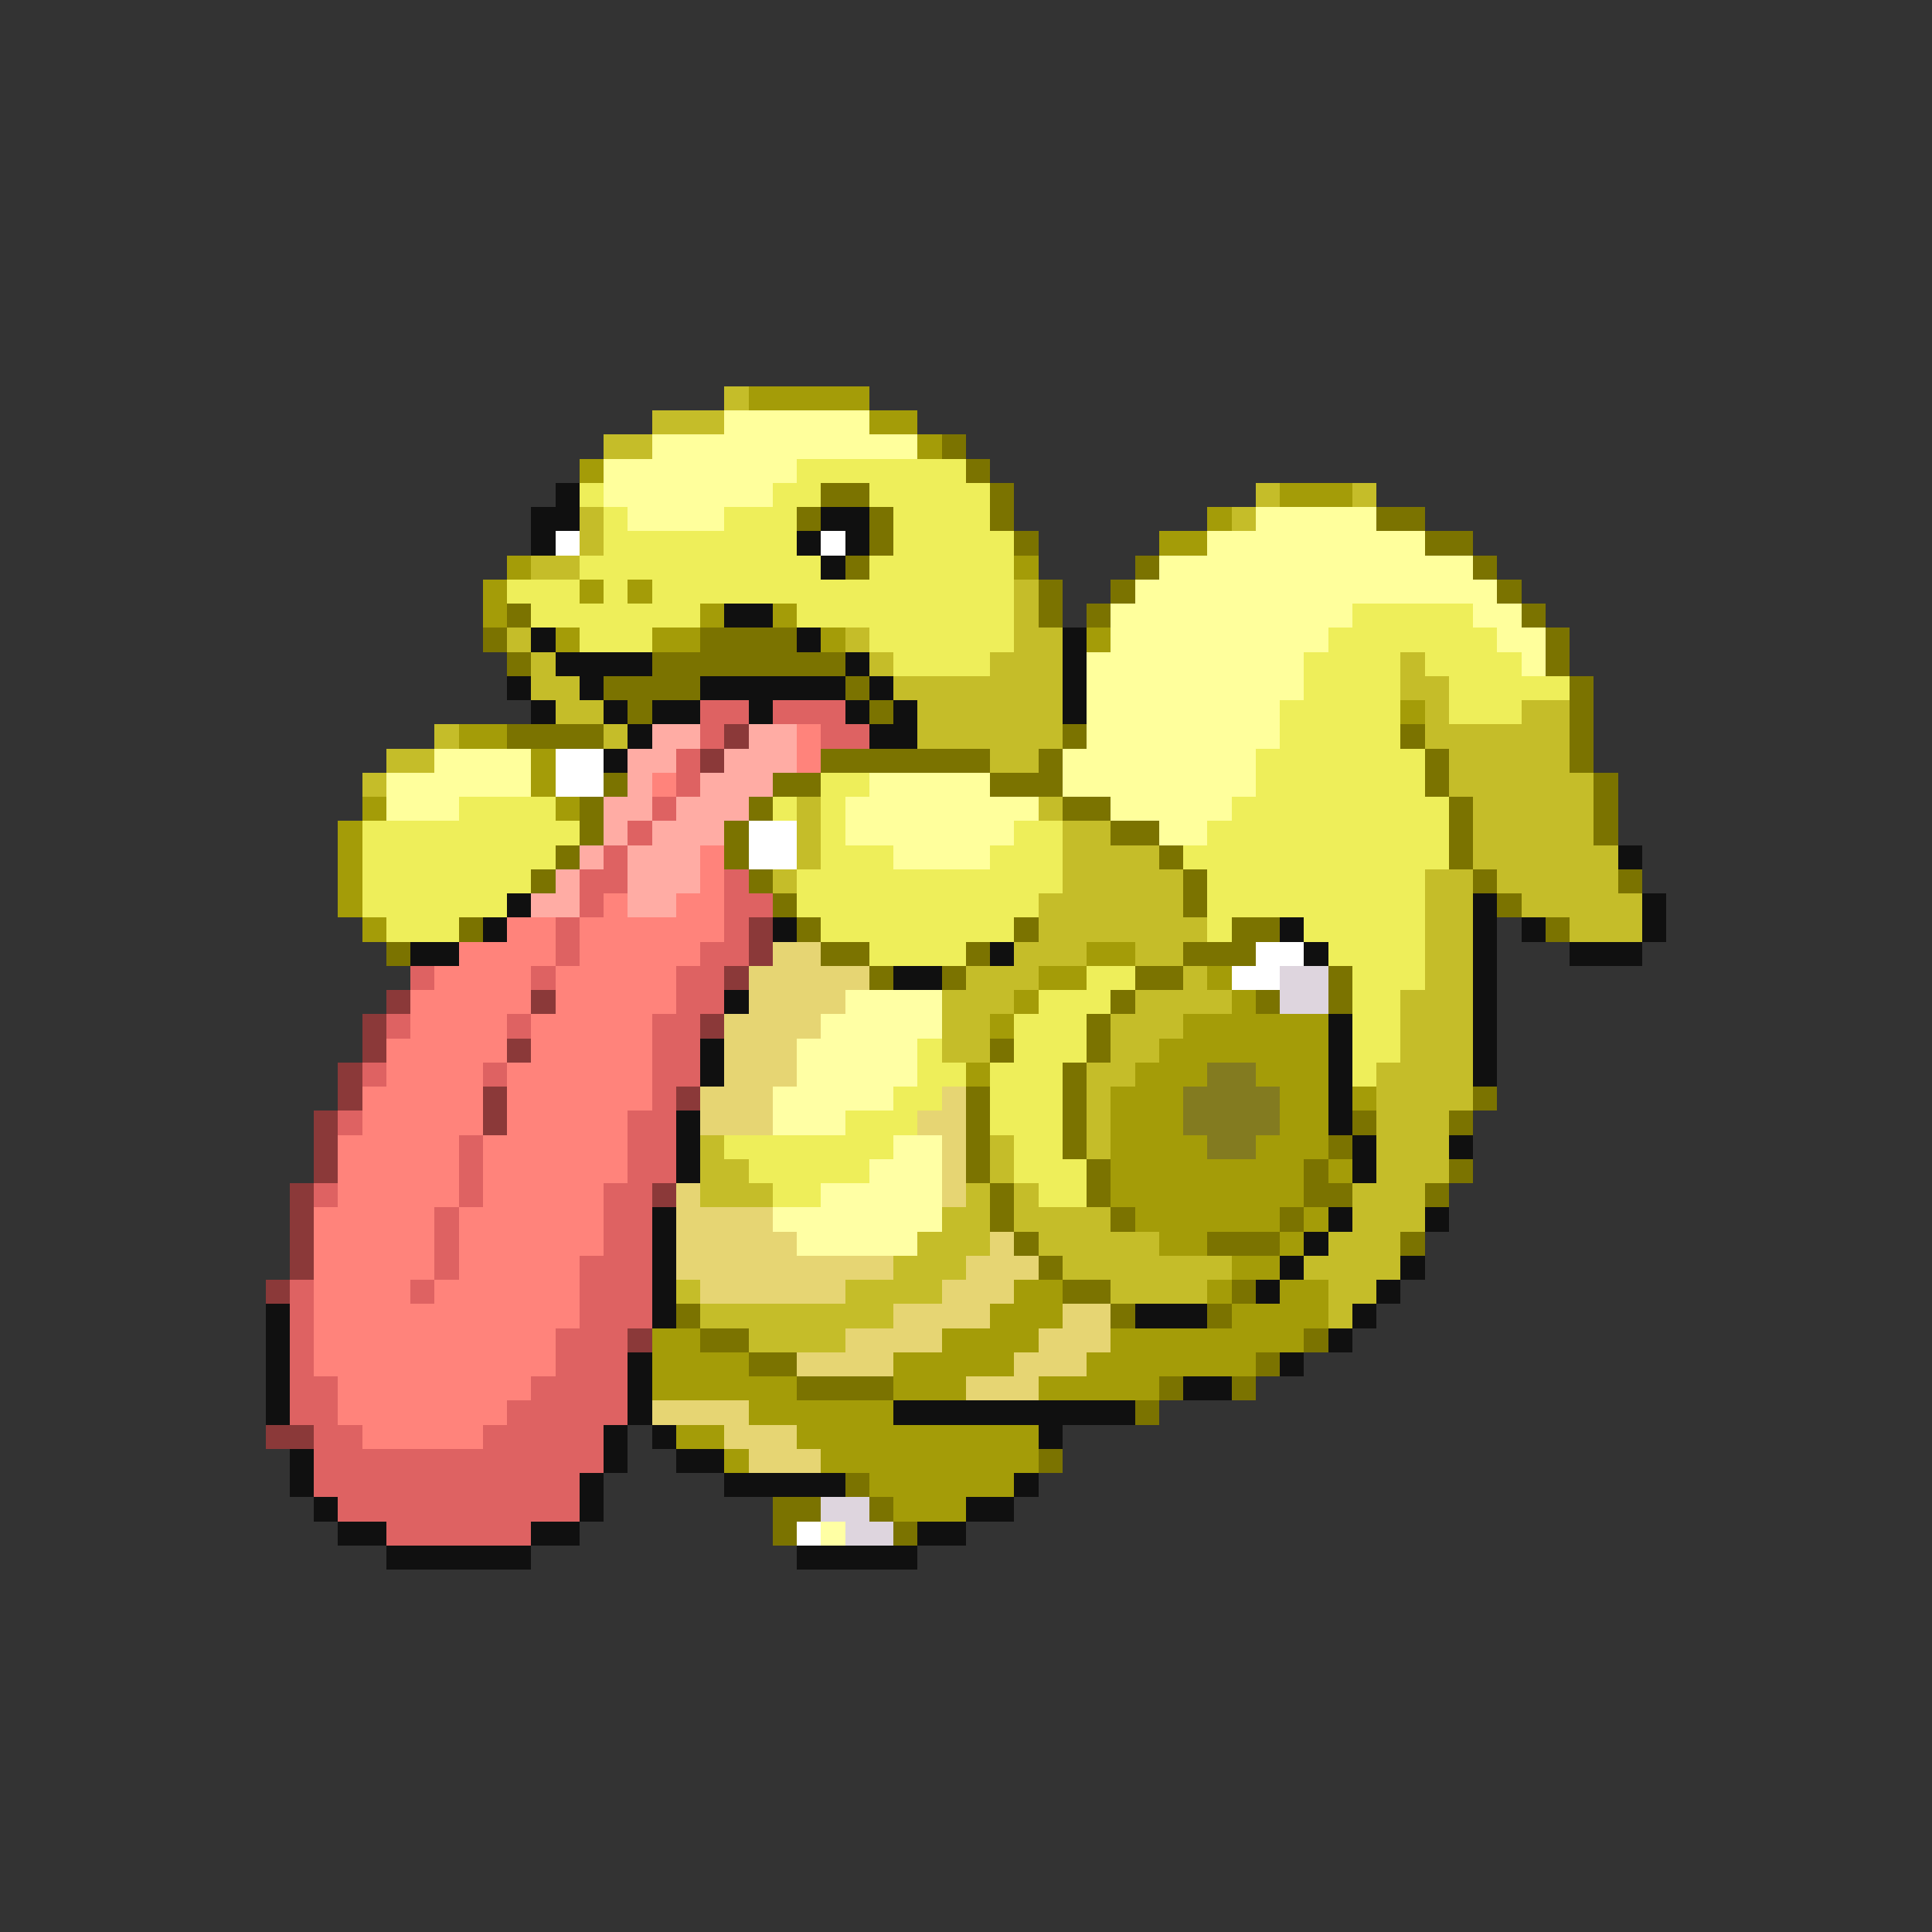 <svg xmlns="http://www.w3.org/2000/svg" viewBox="0 -0.5 80 80" shape-rendering="crispEdges">
<rect x="0" y="-0.5" width="80" height="80" fill="#333333" stroke="none"/>
<path stroke="#c5bd29" d="M30 16h1M27 17h3M25 18h2M52 20h1M56 20h1M24 21h1M51 21h1M24 22h1M22 23h2M42 24h1M42 25h1M21 26h1M35 26h1M42 26h2M22 27h1M36 27h1M41 27h3M58 27h1M22 28h2M37 28h7M58 28h2M23 29h2M38 29h6M59 29h1M63 29h2M18 30h1M25 30h1M38 30h6M59 30h6M16 31h2M41 31h2M60 31h5M15 32h1M60 32h6M33 33h1M43 33h1M61 33h5M33 34h1M44 34h2M61 34h5M33 35h1M44 35h4M61 35h6M32 36h1M44 36h5M59 36h2M62 36h5M43 37h6M59 37h2M63 37h5M43 38h7M59 38h2M65 38h3M42 39h3M47 39h2M59 39h2M40 40h3M49 40h1M59 40h2M39 41h3M47 41h4M58 41h3M39 42h2M46 42h3M58 42h3M39 43h2M46 43h2M58 43h3M45 44h2M57 44h4M45 45h1M57 45h4M45 46h1M57 46h3M29 47h1M41 47h1M45 47h1M57 47h3M29 48h2M41 48h1M57 48h3M29 49h3M40 49h1M42 49h1M56 49h3M39 50h2M42 50h4M56 50h3M38 51h3M43 51h5M55 51h3M37 52h3M44 52h7M54 52h4M28 53h1M35 53h4M46 53h4M55 53h2M29 54h8M55 54h1M31 55h4" />
<path stroke="#a49c08" d="M31 16h5M36 17h2M38 18h1M24 19h1M53 20h3M50 21h1M48 22h2M21 23h1M42 23h1M20 24h1M24 24h1M26 24h1M20 25h1M29 25h1M32 25h1M23 26h1M27 26h2M34 26h1M45 26h1M58 29h1M19 30h2M22 31h1M22 32h1M15 33h1M23 33h1M14 34h1M14 35h1M14 36h1M14 37h1M15 38h1M45 39h2M43 40h2M50 40h1M42 41h1M51 41h1M41 42h1M49 42h6M48 43h7M40 44h1M47 44h3M52 44h3M46 45h3M53 45h2M56 45h1M46 46h3M53 46h2M46 47h4M52 47h3M46 48h8M55 48h1M46 49h8M47 50h6M54 50h1M48 51h2M53 51h1M51 52h2M42 53h2M50 53h1M53 53h2M41 54h3M51 54h4M27 55h2M39 55h4M46 55h8M27 56h4M37 56h5M45 56h7M27 57h6M37 57h3M43 57h5M31 58h6M28 59h2M33 59h10M30 60h1M34 60h9M36 61h6M37 62h3" />
<path stroke="#ffff9c" d="M30 17h6M27 18h11M25 19h8M25 20h7M26 21h4M52 21h5M50 22h9M48 23h13M47 24h15M46 25h10M61 25h2M46 26h9M62 26h2M45 27h9M63 27h1M45 28h9M45 29h8M45 30h8M18 31h4M44 31h8M16 32h6M36 32h5M44 32h8M16 33h3M35 33h8M46 33h5M35 34h7M48 34h2M37 35h4" />
<path stroke="#7b7300" d="M39 18h1M40 19h1M34 20h2M41 20h1M33 21h1M36 21h1M41 21h1M57 21h2M36 22h1M42 22h1M59 22h2M35 23h1M47 23h1M61 23h1M43 24h1M46 24h1M62 24h1M21 25h1M43 25h1M45 25h1M63 25h1M20 26h1M29 26h4M64 26h1M21 27h1M27 27h8M64 27h1M25 28h4M35 28h1M65 28h1M26 29h1M36 29h1M65 29h1M21 30h4M44 30h1M58 30h1M65 30h1M34 31h7M43 31h1M59 31h1M65 31h1M25 32h1M32 32h2M41 32h3M59 32h1M66 32h1M24 33h1M31 33h1M44 33h2M60 33h1M66 33h1M24 34h1M30 34h1M46 34h2M60 34h1M66 34h1M23 35h1M30 35h1M48 35h1M60 35h1M22 36h1M31 36h1M49 36h1M61 36h1M67 36h1M32 37h1M49 37h1M62 37h1M19 38h1M33 38h1M42 38h1M51 38h2M64 38h1M16 39h1M34 39h2M40 39h1M49 39h3M36 40h1M39 40h1M47 40h2M55 40h1M46 41h1M52 41h1M55 41h1M45 42h1M41 43h1M45 43h1M44 44h1M40 45h1M44 45h1M61 45h1M40 46h1M44 46h1M56 46h1M60 46h1M40 47h1M44 47h1M55 47h1M40 48h1M45 48h1M54 48h1M60 48h1M41 49h1M45 49h1M54 49h2M59 49h1M41 50h1M46 50h1M53 50h1M42 51h1M50 51h3M58 51h1M43 52h1M44 53h2M51 53h1M28 54h1M46 54h1M50 54h1M29 55h2M54 55h1M31 56h2M52 56h1M33 57h4M48 57h1M51 57h1M47 58h1M43 60h1M35 61h1M32 62h2M36 62h1M32 63h1M37 63h1" />
<path stroke="#eeee5a" d="M33 19h7M24 20h1M32 20h2M36 20h5M25 21h1M30 21h3M37 21h4M25 22h8M37 22h5M24 23h10M36 23h6M21 24h3M25 24h1M27 24h15M22 25h7M33 25h9M56 25h5M24 26h3M36 26h6M55 26h7M37 27h4M54 27h4M59 27h4M54 28h4M60 28h5M53 29h5M60 29h3M53 30h5M52 31h7M34 32h2M52 32h7M19 33h4M32 33h1M34 33h1M51 33h9M15 34h9M34 34h1M42 34h2M50 34h10M15 35h8M34 35h3M41 35h3M49 35h11M15 36h7M33 36h11M50 36h9M15 37h6M33 37h10M50 37h9M16 38h3M34 38h8M50 38h1M54 38h5M36 39h4M55 39h4M45 40h2M56 40h3M43 41h3M56 41h2M42 42h3M56 42h2M38 43h1M42 43h3M56 43h2M38 44h2M41 44h3M56 44h1M37 45h2M41 45h3M35 46h3M41 46h3M30 47h7M42 47h2M31 48h5M42 48h3M32 49h2M43 49h2" />
<path stroke="#101010" d="M23 20h1M22 21h2M34 21h2M22 22h1M33 22h1M35 22h1M34 23h1M30 25h2M22 26h1M33 26h1M44 26h1M23 27h4M35 27h1M44 27h1M21 28h1M24 28h1M29 28h6M36 28h1M44 28h1M22 29h1M25 29h1M27 29h2M31 29h1M35 29h1M37 29h1M44 29h1M26 30h1M36 30h2M25 31h1M67 35h1M21 37h1M61 37h1M68 37h1M20 38h1M32 38h1M53 38h1M61 38h1M63 38h1M68 38h1M17 39h2M41 39h1M54 39h1M61 39h1M65 39h3M37 40h2M61 40h1M30 41h1M61 41h1M55 42h1M61 42h1M29 43h1M55 43h1M61 43h1M29 44h1M55 44h1M61 44h1M55 45h1M28 46h1M55 46h1M28 47h1M56 47h1M60 47h1M28 48h1M56 48h1M27 50h1M55 50h1M59 50h1M27 51h1M54 51h1M27 52h1M53 52h1M58 52h1M27 53h1M52 53h1M57 53h1M11 54h1M27 54h1M47 54h3M56 54h1M11 55h1M55 55h1M11 56h1M26 56h1M53 56h1M11 57h1M26 57h1M49 57h2M11 58h1M26 58h1M37 58h10M25 59h1M27 59h1M43 59h1M12 60h1M25 60h1M28 60h2M12 61h1M24 61h1M30 61h5M42 61h1M13 62h1M24 62h1M40 62h2M14 63h2M22 63h2M38 63h2M16 64h6M33 64h5" />
<path stroke="#ffffff" d="M23 22h1M34 22h1M23 31h2M23 32h2M31 34h2M31 35h2M52 39h2M51 40h2M33 63h1" />
<path stroke="#de6262" d="M29 29h2M32 29h3M29 30h1M34 30h2M28 31h1M28 32h1M27 33h1M26 34h1M25 35h1M24 36h2M30 36h1M24 37h1M30 37h2M23 38h1M30 38h1M23 39h1M29 39h2M17 40h1M22 40h1M28 40h2M28 41h2M16 42h1M21 42h1M27 42h2M27 43h2M15 44h1M20 44h1M27 44h2M27 45h1M14 46h1M26 46h2M19 47h1M26 47h2M19 48h1M26 48h2M13 49h1M19 49h1M25 49h2M18 50h1M25 50h2M18 51h1M25 51h2M18 52h1M24 52h3M12 53h1M17 53h1M24 53h3M12 54h1M24 54h3M12 55h1M23 55h3M12 56h1M23 56h3M12 57h2M22 57h4M12 58h2M21 58h5M13 59h2M20 59h5M13 60h12M13 61h11M14 62h10M16 63h6" />
<path stroke="#ffaca4" d="M27 30h2M31 30h2M26 31h2M30 31h3M26 32h1M29 32h3M25 33h2M28 33h3M25 34h1M27 34h3M24 35h1M26 35h3M23 36h1M26 36h3M22 37h2M26 37h2" />
<path stroke="#8b3939" d="M30 30h1M29 31h1M31 38h1M31 39h1M30 40h1M16 41h1M22 41h1M15 42h1M29 42h1M15 43h1M21 43h1M14 44h1M14 45h1M20 45h1M28 45h1M13 46h1M20 46h1M13 47h1M13 48h1M12 49h1M27 49h1M12 50h1M12 51h1M12 52h1M11 53h1M26 55h1M11 59h2" />
<path stroke="#ff837b" d="M33 30h1M33 31h1M27 32h1M29 35h1M29 36h1M25 37h1M28 37h2M21 38h2M24 38h6M19 39h4M24 39h5M18 40h4M23 40h5M17 41h5M23 41h5M17 42h4M22 42h5M16 43h5M22 43h5M16 44h4M21 44h6M15 45h5M21 45h6M15 46h5M21 46h5M14 47h5M20 47h6M14 48h5M20 48h6M14 49h5M20 49h5M13 50h5M19 50h6M13 51h5M19 51h6M13 52h5M19 52h5M13 53h4M18 53h6M13 54h11M13 55h10M13 56h10M14 57h8M14 58h7M15 59h5" />
<path stroke="#e6d573" d="M32 39h2M31 40h5M31 41h4M30 42h4M30 43h3M30 44h3M29 45h3M39 45h1M29 46h3M38 46h2M39 47h1M39 48h1M28 49h1M39 49h1M28 50h4M28 51h5M41 51h1M28 52h9M40 52h3M29 53h6M39 53h3M37 54h4M44 54h2M35 55h4M43 55h3M33 56h4M42 56h3M40 57h3M27 58h4M30 59h3M31 60h3" />
<path stroke="#ded5de" d="M53 40h2M53 41h2M34 62h2M35 63h2" />
<path stroke="#ffffa4" d="M35 41h4M34 42h5M33 43h5M33 44h5M32 45h5M32 46h3M37 47h2M36 48h3M34 49h5M32 50h7M33 51h5M34 63h1" />
<path stroke="#837b20" d="M50 44h2M49 45h4M49 46h4M50 47h2" />
</svg>